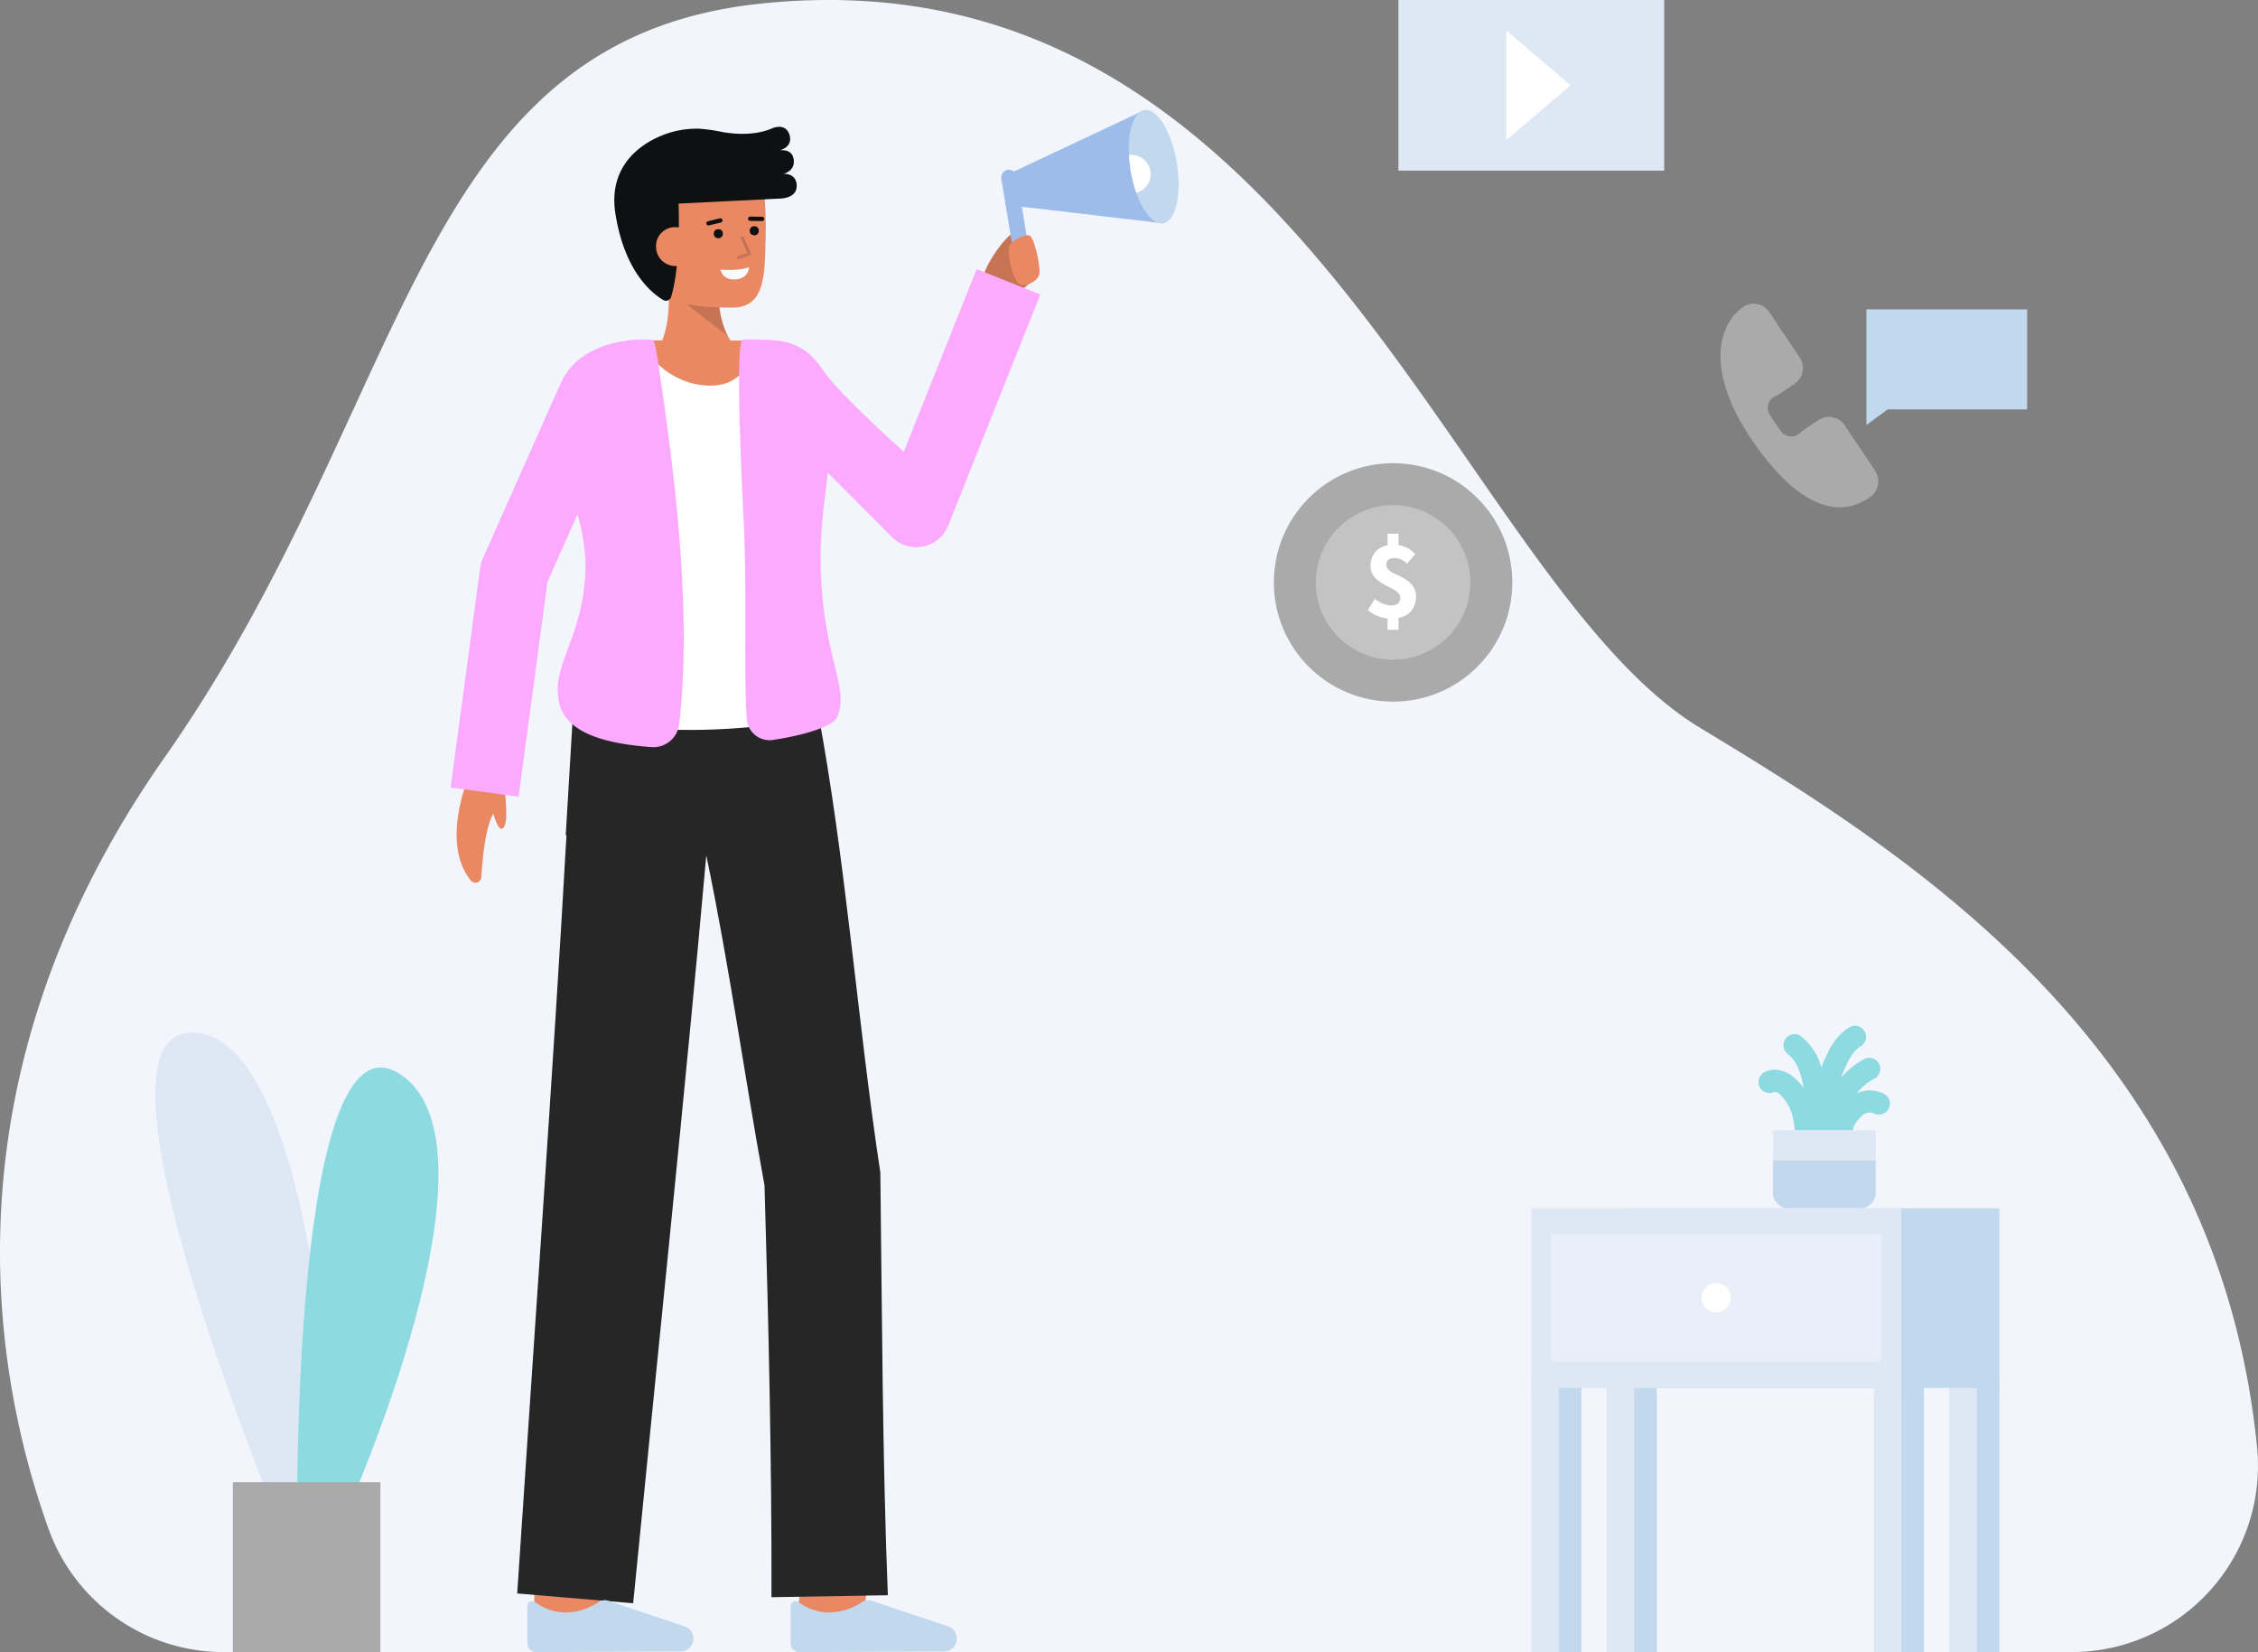 <svg id="Layer_1" data-name="Layer 1" xmlns="http://www.w3.org/2000/svg" viewBox="0 0 717.876 525.226">
  <rect x="0" y="0" width="717.876" height="525.226" fill="#808080" stroke="none"/>
  <path d="M71.155,525.226a59.138,59.138,0,0,1-55.69-39.088C-2.675,435.605-18.659,342,52.366,240.746,130.9,128.793,130.9,13.056,241.4,1.2,414.513-17.366,462.9,184.472,540.575,231.44c67.111,40.581,164.3,101.433,177,228.615a59.242,59.242,0,0,1-58.919,65.171Z" fill="#f3f5fd"></path>
  <g>
    <g>
      <path d="M274.517,514.408l-20.853-2.481c.938-7.892,2-17.374,2.072-18.928,0,.1,0,.181,0,.245h21C276.731,493.874,276.731,495.79,274.517,514.408Z" fill="#E98862"></path>
      <path d="M190.841,516.918l-21-.069s.071-21.684.071-23.605h21C190.912,495.17,190.841,516.918,190.841,516.918Z" fill="#E98862"></path>
      <path d="M245.269,507.776l37-.63c-1.738-44.032-1.845-90.219-2.386-134.357-7.221-47.574-11.023-99.816-19.936-147.049l-.266.079-.782-5.33-76.077-4.7-2.96,49.706.234,0c-3.973,71.393-11.143,171.95-15.662,241.088L201.3,509.7c6.643-67.786,16.923-166.556,23.246-237.767,7.261,34.669,12.2,70.568,18.515,104.941C244.32,419.9,245.388,464.877,245.269,507.776Z" fill="#262626"></path>
      <path d="M216.369,525.04a4.11,4.11,0,0,0,4.077-4.428h0a4.11,4.11,0,0,0-2.659-3.529L193.344,508.9a3.461,3.461,0,0,0-2.872.319,19.1,19.1,0,0,1-11.468,3.4,17.035,17.035,0,0,1-8.82-3.222,1.547,1.547,0,0,0-2.528,1.2v11.952a2.678,2.678,0,0,0,2.689,2.678Z" fill="#c1d8ed"></path>
      <path d="M300.1,525.04a4.108,4.108,0,0,0,4.076-4.428h0a4.107,4.107,0,0,0-2.659-3.529L277.078,508.9a3.461,3.461,0,0,0-2.872.319,19.1,19.1,0,0,1-11.468,3.4,17.038,17.038,0,0,1-8.821-3.222,1.546,1.546,0,0,0-2.527,1.2v11.952a2.678,2.678,0,0,0,2.689,2.678Z" fill="#c1d8ed"></path>
    </g>
    <g>
      <path d="M212.661,95.332c.011-.18.011-.36.011-.54,0-1.82-.071-3.8-.25-5.96l2.259-.42,13.71-2.54a58.19,58.19,0,0,0,.17,10.66c.04.4.09.81.151,1.22a.508.508,0,0,0,.019.11q.12.81.27,1.62.09.525.211,1.05c.079.45.189.89.309,1.33s.24.87.38,1.3.271.85.43,1.26a16.775,16.775,0,0,0,1.06,2.35v.01a11.724,11.724,0,0,0,3.12,3.82h-25.12C210.962,107.892,212.581,103.2,212.661,95.332Z" fill="#E98862"></path>
      <path d="M231.408,106.8,218.136,96.643l10.424-.108A28.756,28.756,0,0,0,231.408,106.8Z" opacity="0.15"></path>
      <path d="M203.353,80.668c1.106,6.389,4.593,12.438,10.228,14.5,6.689,2.449,11.644,2.615,19.357,2.615,10.525,0,10.178-10.976,10.473-22.038.3-11.106-.586-23.018-4.746-26.888-8.3-7.725-32.673-2.833-35.637,10.087C201.494,65.628,202.3,74.588,203.353,80.668Z" fill="#E98862"></path>
      <path d="M249.052,55.279s4.311-.962,3.131-5.261c-.783-2.85-4.435-2.217-4.435-2.217s3.458-.633,3.458-3.652c0-1.9-1.461-5.125-5.871-3.283-5.174,2.161-11.074,1.883-15.56,1.129a51.859,51.859,0,0,0-7.708-1.088l-.013,0v0a29.662,29.662,0,0,0-8.814,1.179c-8.02,2.4-20.158,9.591-17.578,25.893,2.881,18.194,11.418,25.152,15.174,27.384a1.711,1.711,0,0,0,2.518-.957c1.066-3.409,2.9-11.989,2.388-29.681,24.652-1.21,31.744-1.576,31.744-1.576s5.805.217,5.805-4.022S249.052,55.279,249.052,55.279Z" fill="#0f1011"></path>
      <g>
        <circle cx="228.372" cy="74.298" r="1.449" fill="#0f1011"></circle>
        <circle cx="239.803" cy="73.361" r="1.449" fill="#0f1011"></circle>
        <path d="M242.314,70.273h-.009l-3.838-.048a.681.681,0,0,1,.008-1.361h.009l3.839.048a.681.681,0,0,1-.009,1.361Z" fill="#0f1011"></path>
        <path d="M225.244,71.673a.681.681,0,0,1-.158-1.343l3.784-.911a.681.681,0,0,1,.318,1.324l-3.784.911A.679.679,0,0,1,225.244,71.673Z" fill="#0f1011"></path>
      </g>
      <path d="M220.834,77.844a6.143,6.143,0,1,1-12.244,1,6.041,6.041,0,0,1,5.62-6.624C218.588,72.081,220.557,74.463,220.834,77.844Z" fill="#E98862"></path>
      <g opacity="0.15">
        <path d="M234.8,82.335a.5.5,0,0,1-.147-.978l2.947-.905-2.061-4.59a.5.5,0,0,1,.912-.41l2.293,5.107a.5.5,0,0,1-.309.683l-3.488,1.071A.5.5,0,0,1,234.8,82.335Z"></path>
      </g>
      <path d="M229.042,85.71s5.349.564,9.1-.746c0,0-.03,3.523-4.262,3.87S229.042,85.71,229.042,85.71Z" fill="#f8fcff"></path>
    </g>
    <g>
      <path d="M312.86,86.963l9.348,5.419s7.92.73,6.419-11.292c-.212-1.7-1.223-3.624-5.894-2.051.9-2.056,1.97-4.94,1.064-5.362C321.414,72.567,314.659,81.875,312.86,86.963Z" fill="#E98862"></path>
      <g opacity="0.15">
        <path d="M312.86,86.963l9.348,5.419s7.92.73,6.419-11.292c-.212-1.7-1.223-3.624-5.894-2.051.9-2.056,1.97-4.94,1.064-5.362C321.414,72.567,314.659,81.875,312.86,86.963Z"></path>
      </g>
      <g>
        <path d="M160.478,249.831c0,2.98,1.573,12.943-.958,13.654-1.517.427-3.309-7-3.309-7" fill="#E98862"></path>
        <path d="M148.53,248.266s-8.264,20.114,1.162,31.669a1.887,1.887,0,0,0,3.346-1.081c.458-7.791,2.029-23.794,7.166-21.925V244.366" fill="#E98862"></path>
      </g>
      <g>
        <path d="M264.962,223.751c-4.19,9.63-86.52,13.63-87.62-3.31-.7-10.78,8.8-20.19,8.8-41.2s-14.26-42.77,1.49-58.52c4.571-4.57,7.39-12.59,17.01-12.6.72,5.61,34.78,5.63,35.04.13,1.3.02,2.31.04,2.94.07,33.18,1.43,11.408,39.873,11.088,67.613C253.32,208.394,269.282,213.831,264.962,223.751Z" fill="#fff"></path>
        <path d="M239.683,108.337c-.26,5.5-3.25,13.59-12.48,14.2-12.3.81-21.84-8.72-22.56-14.33h.03C216.783,108.207,232.623,108.227,239.683,108.337Z" fill="#E98862"></path>
        <path d="M310.5,85.552l-23.157,58.067s-20.2-17.989-25.262-25.371c-3.657-5.335-7.75-9.74-17.034-10.147-.545-.024-8.726-.388-9.058-.056-2.01,2.01-.56,37.613.44,57.293,1.092,21.3-.031,47.9.984,63.192a7.269,7.269,0,0,0,8.333,6.713c10.782-1.648,19.19-4.456,20.416-7.273,4.32-9.92-5.649-20.262-5.259-52.722.09-7.854,1.3-16.536,2.292-24.979l20.4,20.491a10.9,10.9,0,0,0,17.852-3.653l29.3-73.477Z" fill="#FBAAFD"></path>
      </g>
      <path d="M209.281,115.31c-1.5-7.927-.7-7.366-4.462-7.369-9.619.01-17.686,3.137-22.256,7.707a20.13,20.13,0,0,0-4.8,7.543l-.094-.041L153.5,177.574a10.9,10.9,0,0,0-.841,2.971l-9.391,69.829,21.609,2.906L174.058,185l9.54-21.478a62.221,62.221,0,0,1,2.544,15.718c0,21.01-9.5,30.42-8.8,41.2.431,6.733,3.873,15.251,29.824,17.076a8.218,8.218,0,0,0,8.734-7.2C220.876,188.961,211.824,133.885,209.281,115.31Z" fill="#FBAAFD"></path>
      <g>
        <path d="M324.876,65.731,369.772,71,363.83,35,322.369,54.52A2.474,2.474,0,0,0,320.406,54a2.5,2.5,0,0,0-2.059,2.874l5.2,31.535a2.5,2.5,0,1,0,4.933-.815Z" fill="#9ebcea"></path>
        <ellipse cx="366.802" cy="53.001" rx="7.435" ry="18.246" transform="translate(-3.735 60.433) rotate(-9.371)" fill="#c1d8ed"></ellipse>
        <path d="M365.729,54.367a6.154,6.154,0,0,1-4.458,6.948,41.688,41.688,0,0,1-1.8-7.1,44.158,44.158,0,0,1-.533-4.95A6.136,6.136,0,0,1,365.729,54.367Z" fill="#fff"></path>
      </g>
      <path d="M327.077,74.786c-2,0-5.95,1.673-6.275,4.04-.55,4,1.851,11.761,4.108,11.851s5.5-1.554,5.6-4.2S328.7,74.786,327.077,74.786Z" fill="#E98862"></path>
    </g>
  </g>
  <g>
    <path d="M108.158,492.236s-4.365-161.278-46.226-163.975S96.26,502.693,96.26,502.693" fill="#dee8f5"></path>
    <path d="M110.023,481.213s52.185-116.042,17.44-139.545-32.99,142.546-32.99,142.546" fill="#8ddbe0"></path>
    <rect x="74.026" y="471.218" width="46.918" height="54.008" fill="#AAAAAA"></rect>
  </g>
  <g>
    <g>
      <path d="M600.4,352.547a3.507,3.507,0,0,1-4.771,1.364,3.663,3.663,0,0,0-3.465.622c-1.975,1.827-2.906,3.259-3.111,4.823H570.579a25.276,25.276,0,0,0-.429-3.316,14.68,14.68,0,0,0-4.035-7.905,3.309,3.309,0,0,0-1.924-1.034,3.509,3.509,0,1,1-3.088-6.3c2.974-1.478,6.724-.645,9.772,2.175a17.851,17.851,0,0,1,2.529,2.9,30.931,30.931,0,0,0-1.307-5.268,12.233,12.233,0,0,0-3.739-5.56,3.514,3.514,0,0,1,4.253-5.594,18.926,18.926,0,0,1,6.1,8.773c.125.349.245.7.354,1.062,2.186-5.445,4.423-10.052,8.938-12.706a3.513,3.513,0,0,1,3.562,6.056c-2.757,1.621-4.407,5.28-6.267,9.978a26.343,26.343,0,0,1,7.254-5.862,3.511,3.511,0,1,1,3.362,6.164,19.367,19.367,0,0,0-5.594,4.635,10.165,10.165,0,0,1,8.722.211A3.515,3.515,0,0,1,600.4,352.547Z" fill="#8ddbe0"></path>
      <rect x="563.672" y="359.356" width="32.646" height="9.492" fill="#dee8f5"></rect>
      <path d="M596.316,368.848v10.406a4.882,4.882,0,0,1-4.881,4.88H568.547a4.882,4.882,0,0,1-4.881-4.88V368.848Z" fill="#c1d8ed"></path>
    </g>
    <g>
      <g>
        <rect x="494.014" y="439.2" width="8.745" height="86.027" fill="#c1d8ed"></rect>
        <rect x="486.818" y="439.2" width="8.745" height="86.027" fill="#dee8f5"></rect>
      </g>
      <g>
        <rect x="602.936" y="439.2" width="8.745" height="86.027" fill="#c1d8ed"></rect>
        <rect x="595.739" y="439.2" width="8.745" height="86.027" fill="#dee8f5"></rect>
      </g>
      <g>
        <rect x="517.999" y="439.2" width="8.745" height="86.027" fill="#c1d8ed"></rect>
        <rect x="510.802" y="439.2" width="8.745" height="86.027" fill="#dee8f5"></rect>
      </g>
      <g>
        <rect x="626.921" y="439.2" width="8.745" height="86.027" fill="#c1d8ed"></rect>
        <rect x="619.724" y="439.2" width="8.745" height="86.027" fill="#dee8f5"></rect>
      </g>
      <rect x="518.053" y="384.134" width="117.612" height="57.128" fill="#c1d8ed"></rect>
      <rect x="486.818" y="384.134" width="117.612" height="57.128" fill="#dee8f5"></rect>
      <g opacity="0.53">
        <rect x="493.145" y="392.255" width="104.958" height="40.633" fill="#f3f5fd"></rect>
      </g>
      <circle cx="545.623" cy="412.572" r="4.662" fill="#fff"></circle>
    </g>
  </g>
  <g>
    <path d="M562.524,99.253l9.643,14.394a6.055,6.055,0,0,1-1.826,8.507l-4.814,3.226a7.393,7.393,0,0,1-1.2.651,3.88,3.88,0,0,0-1.84,5.425c.475.862,1.041,1.788,1.762,2.865.76,1.134,1.432,2.069,2.076,2.89a4,4,0,0,0,5.932.454,7.3,7.3,0,0,1,1.142-.944l4.875-3.26a6.056,6.056,0,0,1,8.229,1.771l9.643,14.4a6.153,6.153,0,0,1-1.58,8.377c-11.3,8.083-24.814.938-38.017-18.772-13.119-19.582-11.484-34.9-2.5-41.575A5.984,5.984,0,0,1,562.524,99.253Z" fill="#AAAAAA"></path>
    <path d="M593.373,135.122l6.749-4.963h44.349V98.349h-51.1Z" fill="#c1d8ed"></path>
  </g>
  <g>
    <rect x="444.591" width="84.506" height="54.24" fill="#dee8f5"></rect>
    <polygon points="478.927 9.706 499.314 27.12 478.927 44.534 478.927 9.706" fill="#fff"></polygon>
  </g>
  <g>
    <g>
      <circle cx="442.897" cy="185.159" r="37.907" fill="#AAAAAA"></circle>
      <g opacity="0.29">
        <circle cx="442.897" cy="185.159" r="24.574" fill="#fff"></circle>
      </g>
    </g>
    <path d="M434.854,193.936l2.292-3.554a8.351,8.351,0,0,0,5.1,2.1c2.026,0,2.917-.841,2.917-2.467,0-3.678-9.435-3.611-9.435-10.061,0-4.147,2.872-6.788,7.4-6.788a8.863,8.863,0,0,1,6.805,3.033l-2.629,3.011a5.526,5.526,0,0,0-3.893-1.8c-1.72,0-2.653.694-2.653,2.3,0,3.408,9.435,3.11,9.435,9.943,0,4.1-2.716,7.073-7.948,7.073A11.887,11.887,0,0,1,434.854,193.936Zm6.286-24.271h3.487v5.148H441.14Zm0,24.914h3.487v5.648H441.14Z" fill="#fff"></path>
  </g>
</svg>